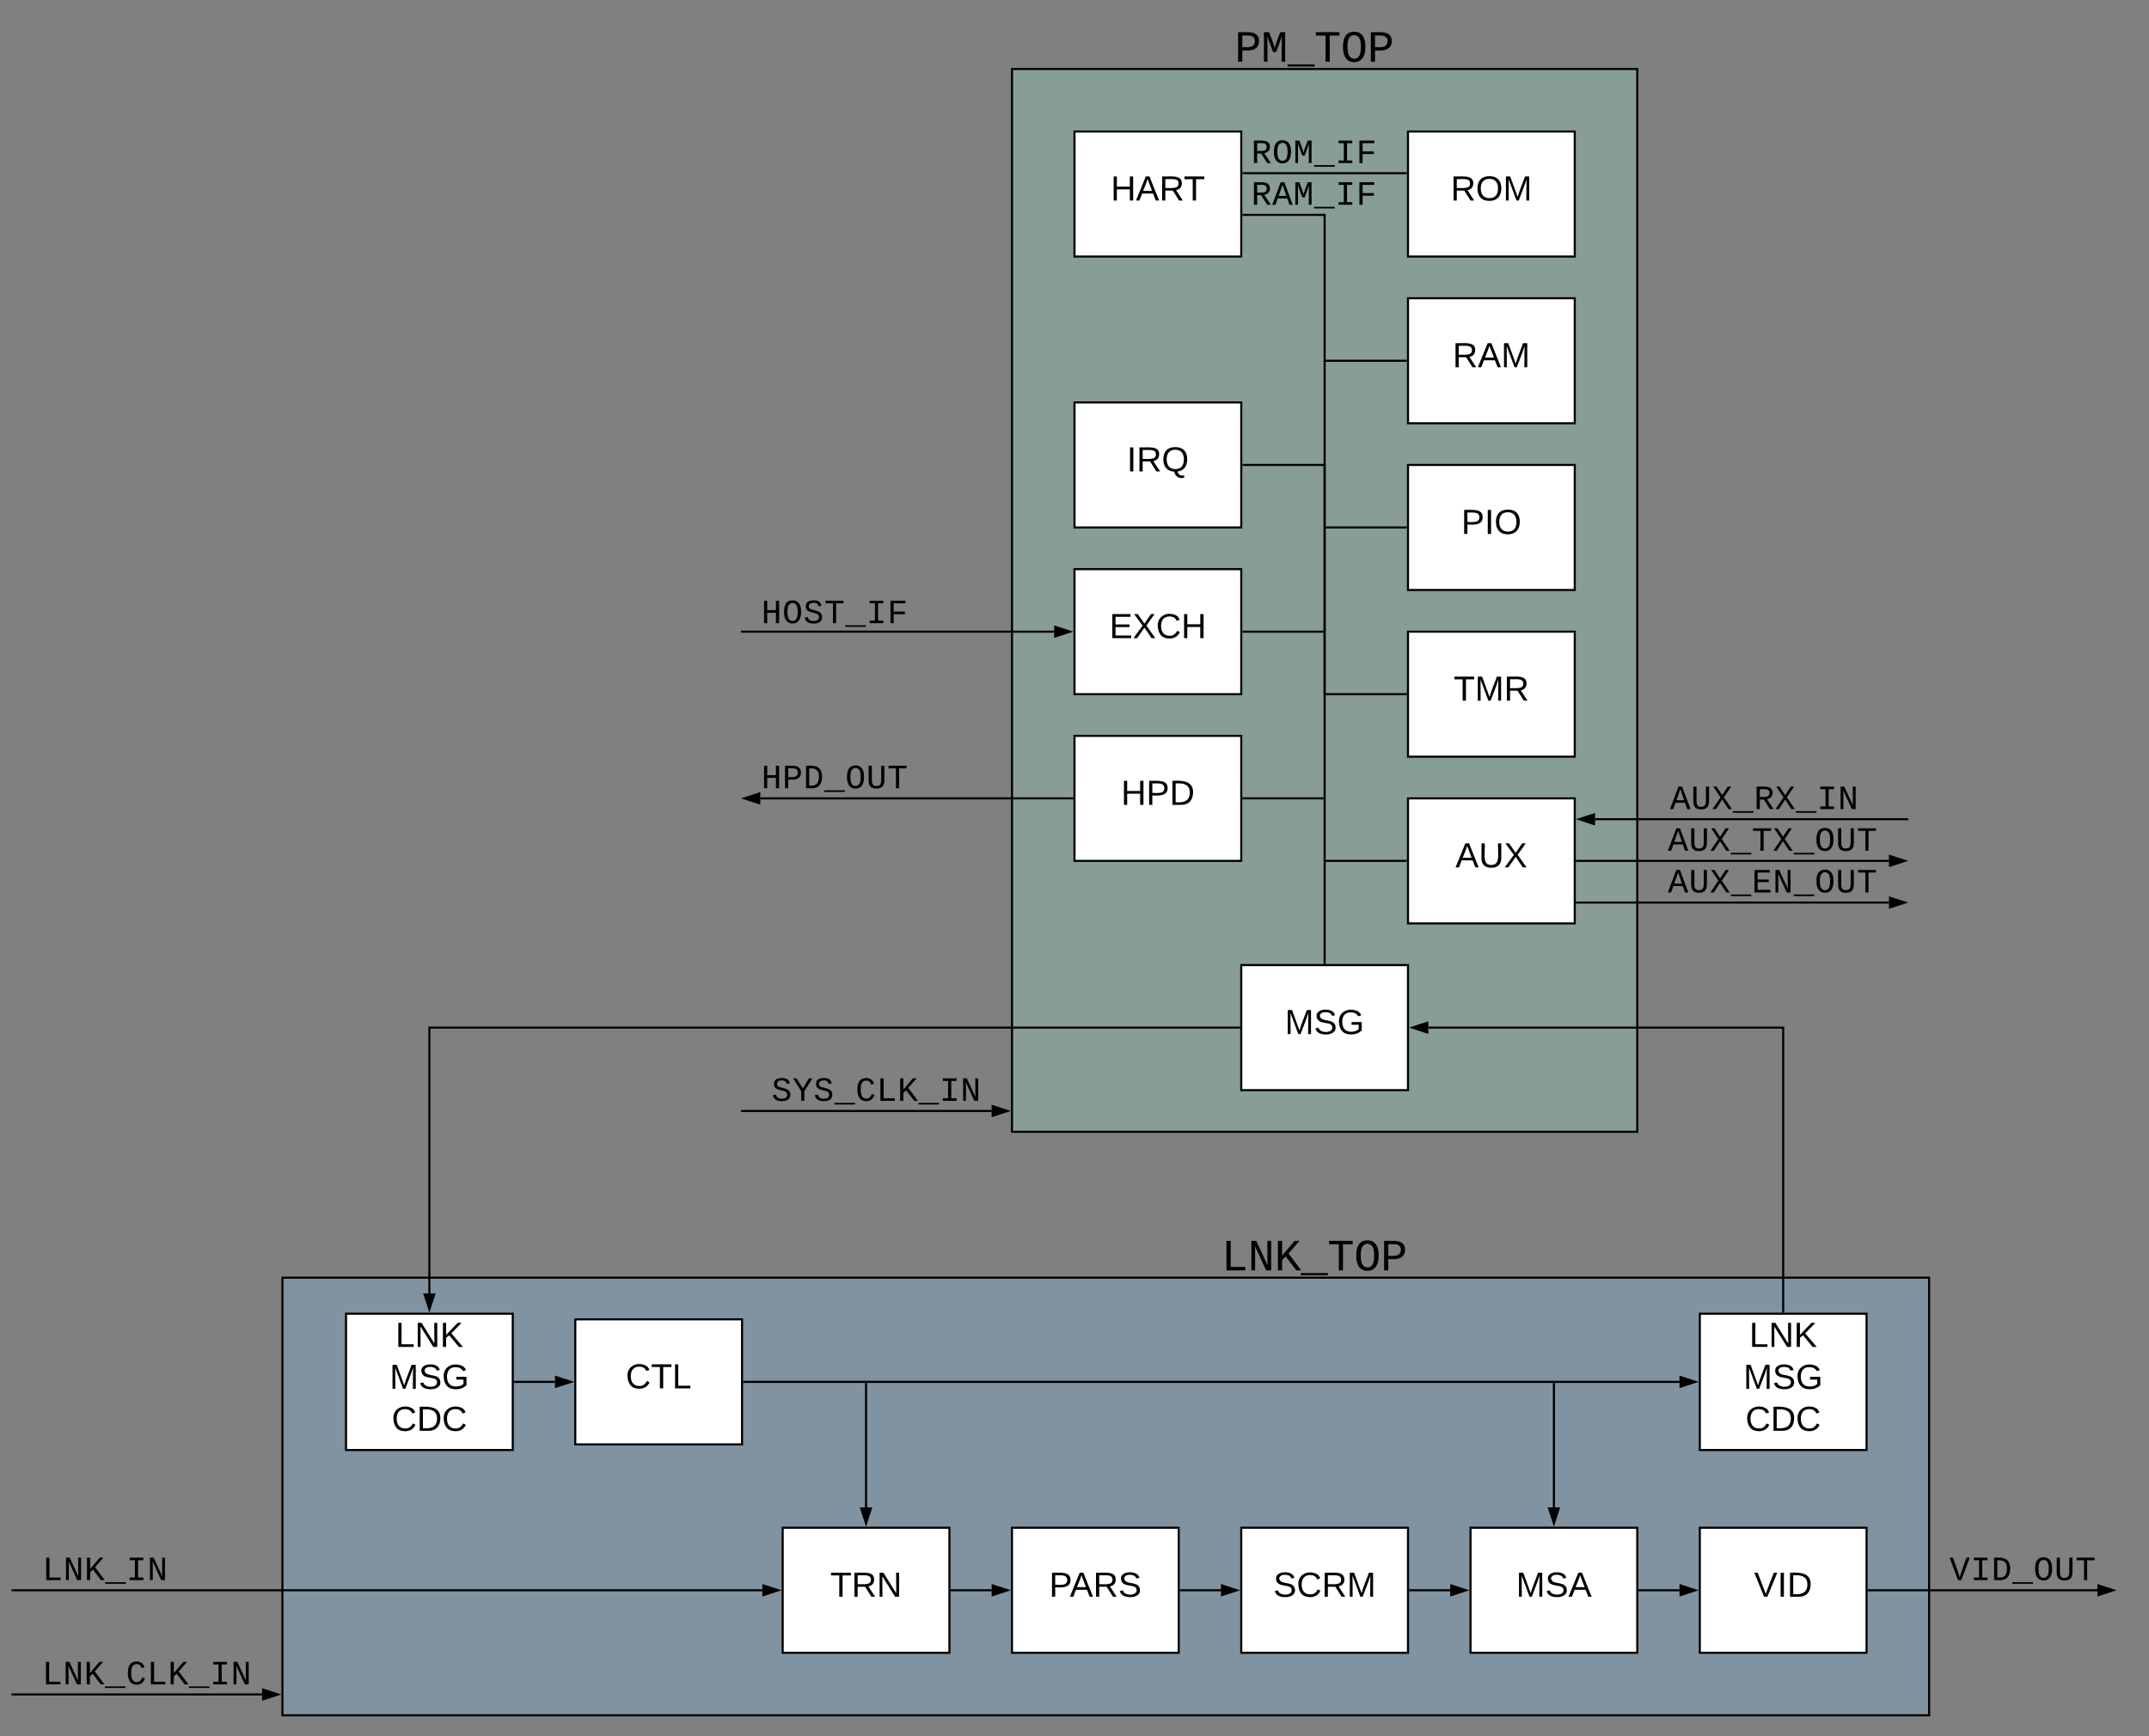 <svg xmlns="http://www.w3.org/2000/svg" xmlns:xlink="http://www.w3.org/1999/xlink" xmlns:lucid="lucid" width="2062" height="1666.22"><rect width="100%" height="100%" fill="#808080" stroke="none"/><g transform="translate(411 -73.778)" lucid:page-tab-id="usNjMIiytd65"><path d="M560 140h600v1020H560z" stroke="#000" stroke-width="2" fill="#99d5ca" fill-opacity=".33"/><path d="M620 200h160v120H620z" stroke="#000" stroke-width="2" fill="#fff"/><use xlink:href="#a" transform="matrix(1,0,0,1,625,205) translate(29.793 61.219)"/><path d="M940 200h160v120H940z" stroke="#000" stroke-width="2" fill="#fff"/><use xlink:href="#b" transform="matrix(1,0,0,1,945,205) translate(35.945 61.219)"/><path d="M782 240h156" stroke="#000" stroke-width="2" fill="none"/><path d="M782.03 241H781v-2h1.03zM939 241h-1.03v-2H939z" stroke="#000" stroke-width=".05"/><path d="M940 360h160v120H940z" stroke="#000" stroke-width="2" fill="#fff"/><use xlink:href="#c" transform="matrix(1,0,0,1,945,365) translate(37.809 61.219)"/><path d="M782 280h78v140h78" stroke="#000" stroke-width="2" fill="none"/><path d="M782.03 281H781v-2h1.03zM939 421h-1.03v-2H939z" stroke="#000" stroke-width=".05"/><path d="M940 520h160v120H940z" stroke="#000" stroke-width="2" fill="#fff"/><use xlink:href="#d" transform="matrix(1,0,0,1,945,525) translate(46.105 61.219)"/><path d="M860 421v577M860 421.03V420" stroke="#000" stroke-width="2" fill="none"/><path d="M861 999h-2v-1.03h2z" stroke="#000" stroke-width=".05"/><path d="M940 680h160v120H940z" stroke="#000" stroke-width="2" fill="#fff"/><use xlink:href="#e" transform="matrix(1,0,0,1,945,685) translate(38.788 61.219)"/><path d="M780 1000h160v120H780z" stroke="#000" stroke-width="2" fill="#fff"/><use xlink:href="#f" transform="matrix(1,0,0,1,785,1005) translate(36.831 61.219)"/><path d="M620 460h160v120H620z" stroke="#000" stroke-width="2" fill="#fff"/><use xlink:href="#g" transform="matrix(1,0,0,1,625,465) translate(45.219 61.219)"/><path d="M620 620h160v120H620z" stroke="#000" stroke-width="2" fill="#fff"/><use xlink:href="#h" transform="matrix(1,0,0,1,625,625) translate(28.488 61.219)"/><path d="M782 520h78v220h78" stroke="#000" stroke-width="2" fill="none"/><path d="M782.03 521H781v-2h1.03zM939 741h-1.03v-2H939z" stroke="#000" stroke-width=".05"/><path d="M861 580h77M861.03 580H860" stroke="#000" stroke-width="2" fill="none"/><path d="M939 581h-1.03v-2H939z" stroke="#000" stroke-width=".05"/><path d="M800 198.22h100v43.56H800z" stroke="#000" stroke-opacity="0" stroke-width="2" fill="#fff" fill-opacity="0"/><use xlink:href="#i" transform="matrix(1,0,0,1,805,203.222) translate(-15.41 27.06)"/><path d="M800 238.22h100v43.56H800z" stroke="#000" stroke-opacity="0" stroke-width="2" fill="#fff" fill-opacity="0"/><use xlink:href="#j" transform="matrix(1,0,0,1,805,243.222) translate(-15.41 27.06)"/><path d="M782 680h77" stroke="#000" stroke-width="2" fill="none"/><path d="M782.03 681H781v-2h1.03z" stroke="#000" stroke-width=".05"/><path d="M858.97 680H860" stroke="#000" stroke-width="2" fill="none"/><path d="M800 93.78h100v52.44H800z" stroke="#000" stroke-opacity="0" stroke-width="2" fill="#fff" fill-opacity="0"/><use xlink:href="#k" transform="matrix(1,0,0,1,805,98.778) translate(-31.412 34.225)"/><path d="M800 1253.78h100v52.44H800z" stroke="#000" stroke-opacity="0" stroke-width="2" fill="#fff" fill-opacity="0"/><use xlink:href="#l" transform="matrix(1,0,0,1,805,1258.778) translate(-44.148 34.225)"/><path d="M301 680h299.5M301.03 680H300" stroke="#000" stroke-width="2" fill="none"/><path d="M615.76 680l-14.26 4.64v-9.28z" stroke="#000" stroke-width="2"/><path d="M340 639.82h100v43.56H340z" stroke="#000" stroke-opacity="0" stroke-width="2" fill="#fff" fill-opacity="0"/><use xlink:href="#m" transform="matrix(1,0,0,1,345,644.822) translate(-25.478 27.06)"/><path d="M618 840H318.5" stroke="#000" stroke-width="2" fill="none"/><path d="M619 841h-1.03v-2H619z" stroke="#000" stroke-width=".05"/><path d="M303.24 840l14.26-4.64v9.28z" stroke="#000" stroke-width="2"/><path d="M340 798.22h100v43.56H340z" stroke="#000" stroke-opacity="0" stroke-width="2" fill="#fff" fill-opacity="0"/><use xlink:href="#n" transform="matrix(1,0,0,1,345,803.222) translate(-25.478 27.06)"/><path d="M1419 860h-299.5M1418.97 860h1.03" stroke="#000" stroke-width="2" fill="none"/><path d="M1104.24 860l14.26-4.64v9.28z" stroke="#000" stroke-width="2"/><path d="M1232 818.22h100v43.56h-100z" stroke="#000" stroke-opacity="0" stroke-width="2" fill="#fff" fill-opacity="0"/><use xlink:href="#o" transform="matrix(1,0,0,1,1237,823.222) translate(-45.615 27.06)"/><path d="M1401.5 900H1102" stroke="#000" stroke-width="2" fill="none"/><path d="M1416.76 900l-14.26 4.64v-9.28z" stroke="#000" stroke-width="2"/><path d="M1102.03 901H1101v-2h1.03z" stroke="#000" stroke-width=".05"/><path d="M1240 858.22h100v43.56h-100z" stroke="#000" stroke-opacity="0" stroke-width="2" fill="#fff" fill-opacity="0"/><use xlink:href="#p" transform="matrix(1,0,0,1,1245,863.222) translate(-55.683 27.06)"/><path d="M1401.5 940H1102" stroke="#000" stroke-width="2" fill="none"/><path d="M1416.76 940l-14.26 4.64v-9.28z" stroke="#000" stroke-width="2"/><path d="M1102.03 941H1101v-2h1.03z" stroke="#000" stroke-width=".05"/><path d="M1240 898.22h100v43.56h-100z" stroke="#000" stroke-opacity="0" stroke-width="2" fill="#fff" fill-opacity="0"/><use xlink:href="#q" transform="matrix(1,0,0,1,1245,903.222) translate(-55.683 27.06)"/><path d="M940 840h160v120H940z" stroke="#000" stroke-width="2" fill="#fff"/><use xlink:href="#r" transform="matrix(1,0,0,1,945,845) translate(40.559 61.219)"/><path d="M620 780h160v120H620z" stroke="#000" stroke-width="2" fill="#fff"/><use xlink:href="#s" transform="matrix(1,0,0,1,625,785) translate(39.673 61.219)"/><path d="M861 900h77M861.03 900H860" stroke="#000" stroke-width="2" fill="none"/><path d="M939 901h-1.03v-2H939z" stroke="#000" stroke-width=".05"/><path d="M782 840h77" stroke="#000" stroke-width="2" fill="none"/><path d="M782.03 841H781v-2h1.03z" stroke="#000" stroke-width=".05"/><path d="M858.97 840H860" stroke="#000" stroke-width="2" fill="none"/><path d="M-140 1300h1580v420H-140z" stroke="#000" stroke-width="2" fill="#83bbe5" fill-opacity=".33"/><path d="M141 1340h160v120H141z" stroke="#000" stroke-width="2" fill="#fff"/><use xlink:href="#t" transform="matrix(1,0,0,1,146,1345) translate(43.402 61.219)"/><path d="M-79 1334.6H81v130.8H-79z" stroke="#000" stroke-width="2" fill="#fff"/><use xlink:href="#u" transform="matrix(1,0,0,1,-74,1339.6) translate(42.423 26.844)"/><use xlink:href="#v" transform="matrix(1,0,0,1,-74,1339.6) translate(36.831 67.111)"/><use xlink:href="#w" transform="matrix(1,0,0,1,-74,1339.6) translate(38.788 107.378)"/><path d="M83 1400h38.5" stroke="#000" stroke-width="2" fill="none"/><path d="M83.03 1401H82v-2h1.03z" stroke="#000" stroke-width=".05"/><path d="M136.76 1400l-14.26 4.64v-9.28z" stroke="#000" stroke-width="2"/><path d="M778 1060H1v255.1" stroke="#000" stroke-width="2" fill="none"/><path d="M779 1061h-1.03v-2H779z" stroke="#000" stroke-width=".05"/><path d="M1 1330.36l-4.64-14.26h9.28z" stroke="#000" stroke-width="2"/><path d="M1480 1558.22h100v43.56h-100z" stroke="#000" stroke-opacity="0" stroke-width="2" fill="#fff" fill-opacity="0"/><use xlink:href="#x" transform="matrix(1,0,0,1,1485,1563.222) translate(-25.478 27.06)"/><path d="M-360 1558.22h100v43.56h-100z" stroke="#000" stroke-opacity="0" stroke-width="2" fill="#fff" fill-opacity="0"/><use xlink:href="#y" transform="matrix(1,0,0,1,-355,1563.222) translate(-15.41 27.06)"/><path d="M-320 1658.22h100v43.56h-100z" stroke="#000" stroke-opacity="0" stroke-width="2" fill="#fff" fill-opacity="0"/><use xlink:href="#z" transform="matrix(1,0,0,1,-315,1663.222) translate(-55.683 27.06)"/><path d="M540.5 1140H301" stroke="#000" stroke-width="2" fill="none"/><path d="M555.76 1140l-14.26 4.64v-9.28z" stroke="#000" stroke-width="2"/><path d="M301.03 1140H300" stroke="#000" stroke-width="2" fill="none"/><path d="M380 1098.22h100v43.56H380z" stroke="#000" stroke-opacity="0" stroke-width="2" fill="#fff" fill-opacity="0"/><use xlink:href="#A" transform="matrix(1,0,0,1,385,1103.222) translate(-55.683 27.06)"/><path d="M340 1540h160v120H340z" stroke="#000" stroke-width="2" fill="#fff"/><use xlink:href="#B" transform="matrix(1,0,0,1,345,1545) translate(40.652 61.219)"/><path d="M560 1540h160v120H560z" stroke="#000" stroke-width="2" fill="#fff"/><use xlink:href="#C" transform="matrix(1,0,0,1,565,1545) translate(30.632 61.219)"/><path d="M780 1540h160v120H780z" stroke="#000" stroke-width="2" fill="#fff"/><use xlink:href="#D" transform="matrix(1,0,0,1,785,1545) translate(25.739 61.219)"/><path d="M1000 1540h160v120h-160z" stroke="#000" stroke-width="2" fill="#fff"/><use xlink:href="#E" transform="matrix(1,0,0,1,1005,1545) translate(38.695 61.219)"/><path d="M1220 1540h160v120h-160z" stroke="#000" stroke-width="2" fill="#fff"/><use xlink:href="#F" transform="matrix(1,0,0,1,1225,1545) translate(47.084 61.219)"/><path d="M1162 1600h38.5" stroke="#000" stroke-width="2" fill="none"/><path d="M1162.03 1601H1161v-2h1.03z" stroke="#000" stroke-width=".05"/><path d="M1215.76 1600l-14.26 4.64v-9.28z" stroke="#000" stroke-width="2"/><path d="M942 1600h38.5" stroke="#000" stroke-width="2" fill="none"/><path d="M942.03 1601H941v-2h1.03z" stroke="#000" stroke-width=".05"/><path d="M995.76 1600l-14.26 4.64v-9.28z" stroke="#000" stroke-width="2"/><path d="M722 1600h38.5" stroke="#000" stroke-width="2" fill="none"/><path d="M722.03 1601H721v-2h1.03z" stroke="#000" stroke-width=".05"/><path d="M775.76 1600l-14.26 4.64v-9.28z" stroke="#000" stroke-width="2"/><path d="M502 1600h38.5" stroke="#000" stroke-width="2" fill="none"/><path d="M502.03 1601H501v-2h1.03z" stroke="#000" stroke-width=".05"/><path d="M555.76 1600l-14.26 4.64v-9.28z" stroke="#000" stroke-width="2"/><path d="M1220 1334.6h160v130.8h-160z" stroke="#000" stroke-width="2" fill="#fff"/><use xlink:href="#u" transform="matrix(1,0,0,1,1225,1339.6) translate(42.423 26.844)"/><use xlink:href="#v" transform="matrix(1,0,0,1,1225,1339.6) translate(36.831 67.111)"/><use xlink:href="#w" transform="matrix(1,0,0,1,1225,1339.6) translate(38.788 107.378)"/><path d="M303 1400h897.5" stroke="#000" stroke-width="2" fill="none"/><path d="M303.03 1401H302v-2h1.03z" stroke="#000" stroke-width=".05"/><path d="M1215.76 1400l-14.26 4.64v-9.28z" stroke="#000" stroke-width="2"/><path d="M1080 1520.5V1401" stroke="#000" stroke-width="2" fill="none"/><path d="M1080 1535.76l-4.64-14.26h9.28z" stroke="#000" stroke-width="2"/><path d="M1080 1401.03V1400M420 1520.5V1401" stroke="#000" stroke-width="2" fill="none"/><path d="M420 1535.76l-4.64-14.26h9.28z" stroke="#000" stroke-width="2"/><path d="M420 1401.03V1400M1300 1332.6V1060H959.5" stroke="#000" stroke-width="2" fill="none"/><path d="M1301 1333.6h-2v-1.03h2z" stroke="#000" stroke-width=".05"/><path d="M944.24 1060l14.26-4.64v9.28z" stroke="#000" stroke-width="2"/><path d="M1382 1600h219.5" stroke="#000" stroke-width="2" fill="none"/><path d="M1382.03 1601H1381v-2h1.03z" stroke="#000" stroke-width=".05"/><path d="M1616.76 1600l-14.26 4.64v-9.28z" stroke="#000" stroke-width="2"/><path d="M320.5 1600H-399" stroke="#000" stroke-width="2" fill="none"/><path d="M335.76 1600l-14.26 4.64v-9.28z" stroke="#000" stroke-width="2"/><path d="M-398.97 1600H-400M-159.5 1700H-399" stroke="#000" stroke-width="2" fill="none"/><path d="M-144.24 1700l-14.26 4.64v-9.28z" stroke="#000" stroke-width="2"/><path d="M-398.97 1700H-400" stroke="#000" stroke-width="2" fill="none"/><defs><path d="M197 0v-115H63V0H30v-248h33v105h134v-105h34V0h-34" id="G"/><path d="M205 0l-28-72H64L36 0H1l101-248h38L239 0h-34zm-38-99l-47-123c-12 45-31 82-46 123h93" id="H"/><path d="M233-177c-1 41-23 64-60 70L243 0h-38l-65-103H63V0H30v-248c88 3 205-21 203 71zM63-129c60-2 137 13 137-47 0-61-80-42-137-45v92" id="I"/><path d="M127-220V0H93v-220H8v-28h204v28h-85" id="J"/><g id="a"><use transform="matrix(0.093,0,0,0.093,0,0)" xlink:href="#G"/><use transform="matrix(0.093,0,0,0.093,24.141,0)" xlink:href="#H"/><use transform="matrix(0.093,0,0,0.093,46.512,0)" xlink:href="#I"/><use transform="matrix(0.093,0,0,0.093,70.001,0)" xlink:href="#J"/></g><path d="M140-251c81 0 123 46 123 126C263-46 219 4 140 4 59 4 17-45 17-125s42-126 123-126zm0 227c63 0 89-41 89-101s-29-99-89-99c-61 0-89 39-89 99S79-25 140-24" id="K"/><path d="M240 0l2-218c-23 76-54 145-80 218h-23L58-218 59 0H30v-248h44l77 211c21-75 51-140 76-211h43V0h-30" id="L"/><g id="b"><use transform="matrix(0.093,0,0,0.093,0,0)" xlink:href="#I"/><use transform="matrix(0.093,0,0,0.093,24.141,0)" xlink:href="#K"/><use transform="matrix(0.093,0,0,0.093,50.24,0)" xlink:href="#L"/></g><g id="c"><use transform="matrix(0.093,0,0,0.093,0,0)" xlink:href="#I"/><use transform="matrix(0.093,0,0,0.093,24.141,0)" xlink:href="#H"/><use transform="matrix(0.093,0,0,0.093,46.512,0)" xlink:href="#L"/></g><path d="M30-248c87 1 191-15 191 75 0 78-77 80-158 76V0H30v-248zm33 125c57 0 124 11 124-50 0-59-68-47-124-48v98" id="M"/><path d="M33 0v-248h34V0H33" id="N"/><g id="d"><use transform="matrix(0.093,0,0,0.093,0,0)" xlink:href="#M"/><use transform="matrix(0.093,0,0,0.093,22.37,0)" xlink:href="#N"/><use transform="matrix(0.093,0,0,0.093,31.691,0)" xlink:href="#K"/></g><g id="e"><use transform="matrix(0.093,0,0,0.093,0,0)" xlink:href="#J"/><use transform="matrix(0.093,0,0,0.093,20.413,0)" xlink:href="#L"/><use transform="matrix(0.093,0,0,0.093,48.283,0)" xlink:href="#I"/></g><path d="M185-189c-5-48-123-54-124 2 14 75 158 14 163 119 3 78-121 87-175 55-17-10-28-26-33-46l33-7c5 56 141 63 141-1 0-78-155-14-162-118-5-82 145-84 179-34 5 7 8 16 11 25" id="O"/><path d="M143 4C61 4 22-44 18-125c-5-107 100-154 193-111 17 8 29 25 37 43l-32 9c-13-25-37-40-76-40-61 0-88 39-88 99 0 61 29 100 91 101 35 0 62-11 79-27v-45h-74v-28h105v86C228-13 192 4 143 4" id="P"/><g id="f"><use transform="matrix(0.093,0,0,0.093,0,0)" xlink:href="#L"/><use transform="matrix(0.093,0,0,0.093,27.87,0)" xlink:href="#O"/><use transform="matrix(0.093,0,0,0.093,50.24,0)" xlink:href="#P"/></g><path d="M140-251c81 0 123 46 123 126C263-53 228-8 163 1c7 30 30 48 69 40v23c-55 16-95-15-103-61C56-3 17-48 17-125c0-80 42-126 123-126zm0 227c63 0 89-41 89-101s-29-99-89-99c-61 0-89 39-89 99S79-25 140-24" id="Q"/><g id="g"><use transform="matrix(0.093,0,0,0.093,0,0)" xlink:href="#N"/><use transform="matrix(0.093,0,0,0.093,9.321,0)" xlink:href="#I"/><use transform="matrix(0.093,0,0,0.093,33.462,0)" xlink:href="#Q"/></g><path d="M30 0v-248h187v28H63v79h144v27H63v87h162V0H30" id="R"/><path d="M195 0l-74-108L45 0H8l94-129-87-119h37l69 98 67-98h37l-84 118L233 0h-38" id="S"/><path d="M212-179c-10-28-35-45-73-45-59 0-87 40-87 99 0 60 29 101 89 101 43 0 62-24 78-52l27 14C228-24 195 4 139 4 59 4 22-46 18-125c-6-104 99-153 187-111 19 9 31 26 39 46" id="T"/><g id="h"><use transform="matrix(0.093,0,0,0.093,0,0)" xlink:href="#R"/><use transform="matrix(0.093,0,0,0.093,22.37,0)" xlink:href="#S"/><use transform="matrix(0.093,0,0,0.093,44.741,0)" xlink:href="#T"/><use transform="matrix(0.093,0,0,0.093,68.882,0)" xlink:href="#G"/></g><path d="M1121-976c0 225-142 341-344 379L1177 0H957L591-575H353V0H162v-1349h482c281 3 477 100 477 373zM633-726c181-1 296-73 296-247 0-149-101-223-304-223H353v470h280" id="U"/><path d="M102-681c0-398 126-689 513-689 165 0 291 58 379 174s132 287 132 515c-1 318-88 554-298 657-123 61-317 58-438-3-206-104-288-341-288-654zm749 406c94-160 97-656-5-807-57-85-130-132-231-132-104 0-178 47-234 132-101 153-99 655 1 809 57 89 130 138 232 138 109 0 184-49 237-140" id="V"/><path d="M285-1169c8 382 2 780 4 1169H129v-1349h237c86 239 188 461 253 720 69-258 169-481 255-720h225V0H937c2-390-5-788 6-1169-75 255-170 488-259 729H547c-90-240-185-475-262-729" id="W"/><path d="M-5 220v-96h1238v96H-5" id="X"/><path d="M202-1349h823v156H709v1037h316V0H202v-156h316v-1037H202v-156" id="Y"/><path d="M385-1193v494h676v158H385V0H194v-1349h891v156H385" id="Z"/><g id="i"><use transform="matrix(0.016,0,0,0.016,0,0)" xlink:href="#U"/><use transform="matrix(0.016,0,0,0.016,20.137,0)" xlink:href="#V"/><use transform="matrix(0.016,0,0,0.016,40.273,0)" xlink:href="#W"/><use transform="matrix(0.016,0,0,0.016,60.41,0)" xlink:href="#X"/><use transform="matrix(0.016,0,0,0.016,80.546,0)" xlink:href="#Y"/><use transform="matrix(0.016,0,0,0.016,100.683,0)" xlink:href="#Z"/></g><path d="M1034 0L896-382H333L196 0H0l510-1349h217L1228 0h-194zM847-531c-77-225-157-447-231-674-69 231-154 451-232 674h463" id="aa"/><g id="j"><use transform="matrix(0.016,0,0,0.016,0,0)" xlink:href="#U"/><use transform="matrix(0.016,0,0,0.016,20.137,0)" xlink:href="#aa"/><use transform="matrix(0.016,0,0,0.016,40.273,0)" xlink:href="#W"/><use transform="matrix(0.016,0,0,0.016,60.41,0)" xlink:href="#X"/><use transform="matrix(0.016,0,0,0.016,80.546,0)" xlink:href="#Y"/><use transform="matrix(0.016,0,0,0.016,100.683,0)" xlink:href="#Z"/></g><path d="M622-1349c296 4 497 117 497 404 0 282-193 424-485 431H353V0H162v-1349h460zm-15 684c195-3 320-88 320-277 0-184-129-255-328-254H353v531h254" id="ab"/><path d="M709-1193V0H519v-1193H76v-156h1076v156H709" id="ac"/><g id="k"><use transform="matrix(0.021,0,0,0.021,0,0)" xlink:href="#ab"/><use transform="matrix(0.021,0,0,0.021,25.471,0)" xlink:href="#W"/><use transform="matrix(0.021,0,0,0.021,50.942,0)" xlink:href="#X"/><use transform="matrix(0.021,0,0,0.021,76.412,0)" xlink:href="#ac"/><use transform="matrix(0.021,0,0,0.021,101.883,0)" xlink:href="#V"/><use transform="matrix(0.021,0,0,0.021,127.354,0)" xlink:href="#ab"/></g><path d="M237 0v-1349h191v1193h672V0H237" id="ad"/><path d="M912-211c-10-84-18-177-18-274v-864h172V0H836L316-1130c7 79 16 167 16 254V0H162v-1349h222" id="ae"/><path d="M1003 0L516-638 353-469V0H162v-1349h191v673l572-673h225L646-777 1227 0h-224" id="af"/><g id="l"><use transform="matrix(0.021,0,0,0.021,0,0)" xlink:href="#ad"/><use transform="matrix(0.021,0,0,0.021,25.471,0)" xlink:href="#ae"/><use transform="matrix(0.021,0,0,0.021,50.942,0)" xlink:href="#af"/><use transform="matrix(0.021,0,0,0.021,76.412,0)" xlink:href="#X"/><use transform="matrix(0.021,0,0,0.021,101.883,0)" xlink:href="#ac"/><use transform="matrix(0.021,0,0,0.021,127.354,0)" xlink:href="#V"/><use transform="matrix(0.021,0,0,0.021,152.825,0)" xlink:href="#ab"/></g><path d="M875 0v-623H353V0H162v-1349h191v566h522v-566h191V0H875" id="ag"/><path d="M614-1226c-167 1-283 53-283 213 0 183 186 193 334 234 230 63 463 120 463 409 0 286-219 387-518 390C309 23 131-98 79-338l185-37c34 165 149 248 351 246 184-2 324-58 324-238 0-203-207-221-372-266-210-57-422-111-422-377 0-267 201-356 470-360 279-5 430 101 480 324l-188 33c-28-141-121-215-293-213" id="ah"/><g id="m"><use transform="matrix(0.016,0,0,0.016,0,0)" xlink:href="#ag"/><use transform="matrix(0.016,0,0,0.016,20.137,0)" xlink:href="#V"/><use transform="matrix(0.016,0,0,0.016,40.273,0)" xlink:href="#ah"/><use transform="matrix(0.016,0,0,0.016,60.41,0)" xlink:href="#ac"/><use transform="matrix(0.016,0,0,0.016,80.546,0)" xlink:href="#X"/><use transform="matrix(0.016,0,0,0.016,100.683,0)" xlink:href="#Y"/><use transform="matrix(0.016,0,0,0.016,120.82,0)" xlink:href="#Z"/></g><path d="M473-1349c438-1 655 221 652 661C1122-268 945-8 532 0H162v-1349h311zm42 1193c308-4 416-205 418-532 2-330-131-509-459-505H353v1037h162" id="ai"/><path d="M604-135c236 0 291-142 291-376v-838h190v859c5 340-142 510-480 510-326 0-463-164-463-492v-877h191v851c-3 222 46 363 271 363" id="aj"/><g id="n"><use transform="matrix(0.016,0,0,0.016,0,0)" xlink:href="#ag"/><use transform="matrix(0.016,0,0,0.016,20.137,0)" xlink:href="#ab"/><use transform="matrix(0.016,0,0,0.016,40.273,0)" xlink:href="#ai"/><use transform="matrix(0.016,0,0,0.016,60.41,0)" xlink:href="#X"/><use transform="matrix(0.016,0,0,0.016,80.546,0)" xlink:href="#V"/><use transform="matrix(0.016,0,0,0.016,100.683,0)" xlink:href="#aj"/><use transform="matrix(0.016,0,0,0.016,120.82,0)" xlink:href="#ac"/></g><path d="M614-836l333-513h205L717-705 1193 0H988L614-573 241 0H36l476-705-435-644h205" id="ak"/><g id="o"><use transform="matrix(0.016,0,0,0.016,0,0)" xlink:href="#aa"/><use transform="matrix(0.016,0,0,0.016,20.137,0)" xlink:href="#aj"/><use transform="matrix(0.016,0,0,0.016,40.273,0)" xlink:href="#ak"/><use transform="matrix(0.016,0,0,0.016,60.41,0)" xlink:href="#X"/><use transform="matrix(0.016,0,0,0.016,80.546,0)" xlink:href="#U"/><use transform="matrix(0.016,0,0,0.016,100.683,0)" xlink:href="#ak"/><use transform="matrix(0.016,0,0,0.016,120.82,0)" xlink:href="#X"/><use transform="matrix(0.016,0,0,0.016,140.956,0)" xlink:href="#Y"/><use transform="matrix(0.016,0,0,0.016,161.093,0)" xlink:href="#ae"/></g><g id="p"><use transform="matrix(0.016,0,0,0.016,0,0)" xlink:href="#aa"/><use transform="matrix(0.016,0,0,0.016,20.137,0)" xlink:href="#aj"/><use transform="matrix(0.016,0,0,0.016,40.273,0)" xlink:href="#ak"/><use transform="matrix(0.016,0,0,0.016,60.41,0)" xlink:href="#X"/><use transform="matrix(0.016,0,0,0.016,80.546,0)" xlink:href="#ac"/><use transform="matrix(0.016,0,0,0.016,100.683,0)" xlink:href="#ak"/><use transform="matrix(0.016,0,0,0.016,120.82,0)" xlink:href="#X"/><use transform="matrix(0.016,0,0,0.016,140.956,0)" xlink:href="#V"/><use transform="matrix(0.016,0,0,0.016,161.093,0)" xlink:href="#aj"/><use transform="matrix(0.016,0,0,0.016,181.229,0)" xlink:href="#ac"/></g><path d="M162 0v-1349h919v156H353v422h668v154H353v461h769V0H162" id="al"/><g id="q"><use transform="matrix(0.016,0,0,0.016,0,0)" xlink:href="#aa"/><use transform="matrix(0.016,0,0,0.016,20.137,0)" xlink:href="#aj"/><use transform="matrix(0.016,0,0,0.016,40.273,0)" xlink:href="#ak"/><use transform="matrix(0.016,0,0,0.016,60.41,0)" xlink:href="#X"/><use transform="matrix(0.016,0,0,0.016,80.546,0)" xlink:href="#al"/><use transform="matrix(0.016,0,0,0.016,100.683,0)" xlink:href="#ae"/><use transform="matrix(0.016,0,0,0.016,120.82,0)" xlink:href="#X"/><use transform="matrix(0.016,0,0,0.016,140.956,0)" xlink:href="#V"/><use transform="matrix(0.016,0,0,0.016,161.093,0)" xlink:href="#aj"/><use transform="matrix(0.016,0,0,0.016,181.229,0)" xlink:href="#ac"/></g><path d="M232-93c-1 65-40 97-104 97C67 4 28-28 28-90v-158h33c8 89-33 224 67 224 102 0 64-133 71-224h33v155" id="am"/><g id="r"><use transform="matrix(0.093,0,0,0.093,0,0)" xlink:href="#H"/><use transform="matrix(0.093,0,0,0.093,22.37,0)" xlink:href="#am"/><use transform="matrix(0.093,0,0,0.093,46.512,0)" xlink:href="#S"/></g><path d="M30-248c118-7 216 8 213 122C240-48 200 0 122 0H30v-248zM63-27c89 8 146-16 146-99s-60-101-146-95v194" id="an"/><g id="s"><use transform="matrix(0.093,0,0,0.093,0,0)" xlink:href="#G"/><use transform="matrix(0.093,0,0,0.093,24.141,0)" xlink:href="#M"/><use transform="matrix(0.093,0,0,0.093,46.512,0)" xlink:href="#an"/></g><path d="M30 0v-248h33v221h125V0H30" id="ao"/><g id="t"><use transform="matrix(0.093,0,0,0.093,0,0)" xlink:href="#T"/><use transform="matrix(0.093,0,0,0.093,24.141,0)" xlink:href="#J"/><use transform="matrix(0.093,0,0,0.093,44.554,0)" xlink:href="#ao"/></g><path d="M190 0L58-211 59 0H30v-248h39L202-35l-2-213h31V0h-41" id="ap"/><path d="M194 0L95-120 63-95V0H30v-248h33v124l119-124h40L117-140 236 0h-42" id="aq"/><g id="u"><use transform="matrix(0.093,0,0,0.093,0,0)" xlink:href="#ao"/><use transform="matrix(0.093,0,0,0.093,18.642,0)" xlink:href="#ap"/><use transform="matrix(0.093,0,0,0.093,42.783,0)" xlink:href="#aq"/></g><g id="v"><use transform="matrix(0.093,0,0,0.093,0,0)" xlink:href="#L"/><use transform="matrix(0.093,0,0,0.093,27.87,0)" xlink:href="#O"/><use transform="matrix(0.093,0,0,0.093,50.24,0)" xlink:href="#P"/></g><g id="w"><use transform="matrix(0.093,0,0,0.093,0,0)" xlink:href="#T"/><use transform="matrix(0.093,0,0,0.093,24.141,0)" xlink:href="#an"/><use transform="matrix(0.093,0,0,0.093,48.283,0)" xlink:href="#T"/></g><path d="M713 0H515L10-1349h201C345-955 498-579 615-168c116-411 269-787 402-1181h201" id="ar"/><g id="x"><use transform="matrix(0.016,0,0,0.016,0,0)" xlink:href="#ar"/><use transform="matrix(0.016,0,0,0.016,20.137,0)" xlink:href="#Y"/><use transform="matrix(0.016,0,0,0.016,40.273,0)" xlink:href="#ai"/><use transform="matrix(0.016,0,0,0.016,60.41,0)" xlink:href="#X"/><use transform="matrix(0.016,0,0,0.016,80.546,0)" xlink:href="#V"/><use transform="matrix(0.016,0,0,0.016,100.683,0)" xlink:href="#aj"/><use transform="matrix(0.016,0,0,0.016,120.82,0)" xlink:href="#ac"/></g><g id="y"><use transform="matrix(0.016,0,0,0.016,0,0)" xlink:href="#ad"/><use transform="matrix(0.016,0,0,0.016,20.137,0)" xlink:href="#ae"/><use transform="matrix(0.016,0,0,0.016,40.273,0)" xlink:href="#af"/><use transform="matrix(0.016,0,0,0.016,60.41,0)" xlink:href="#X"/><use transform="matrix(0.016,0,0,0.016,80.546,0)" xlink:href="#Y"/><use transform="matrix(0.016,0,0,0.016,100.683,0)" xlink:href="#ae"/></g><path d="M650-1214c-281 0-336 244-336 533 0 295 60 546 347 546 188 0 263-142 322-282l159 65C1058-155 935 20 659 20c-401 0-546-295-546-701 0-407 135-689 536-689 264 0 391 146 466 335l-168 65c-47-129-127-244-297-244" id="as"/><g id="z"><use transform="matrix(0.016,0,0,0.016,0,0)" xlink:href="#ad"/><use transform="matrix(0.016,0,0,0.016,20.137,0)" xlink:href="#ae"/><use transform="matrix(0.016,0,0,0.016,40.273,0)" xlink:href="#af"/><use transform="matrix(0.016,0,0,0.016,60.41,0)" xlink:href="#X"/><use transform="matrix(0.016,0,0,0.016,80.546,0)" xlink:href="#as"/><use transform="matrix(0.016,0,0,0.016,100.683,0)" xlink:href="#ad"/><use transform="matrix(0.016,0,0,0.016,120.82,0)" xlink:href="#af"/><use transform="matrix(0.016,0,0,0.016,140.956,0)" xlink:href="#X"/><use transform="matrix(0.016,0,0,0.016,161.093,0)" xlink:href="#Y"/><use transform="matrix(0.016,0,0,0.016,181.229,0)" xlink:href="#ae"/></g><path d="M708-584V0H520v-584L36-1349h205l374 611 372-611h205" id="at"/><g id="A"><use transform="matrix(0.016,0,0,0.016,0,0)" xlink:href="#ah"/><use transform="matrix(0.016,0,0,0.016,20.137,0)" xlink:href="#at"/><use transform="matrix(0.016,0,0,0.016,40.273,0)" xlink:href="#ah"/><use transform="matrix(0.016,0,0,0.016,60.41,0)" xlink:href="#X"/><use transform="matrix(0.016,0,0,0.016,80.546,0)" xlink:href="#as"/><use transform="matrix(0.016,0,0,0.016,100.683,0)" xlink:href="#ad"/><use transform="matrix(0.016,0,0,0.016,120.82,0)" xlink:href="#af"/><use transform="matrix(0.016,0,0,0.016,140.956,0)" xlink:href="#X"/><use transform="matrix(0.016,0,0,0.016,161.093,0)" xlink:href="#Y"/><use transform="matrix(0.016,0,0,0.016,181.229,0)" xlink:href="#ae"/></g><g id="B"><use transform="matrix(0.093,0,0,0.093,0,0)" xlink:href="#J"/><use transform="matrix(0.093,0,0,0.093,20.413,0)" xlink:href="#I"/><use transform="matrix(0.093,0,0,0.093,44.554,0)" xlink:href="#ap"/></g><g id="C"><use transform="matrix(0.093,0,0,0.093,0,0)" xlink:href="#M"/><use transform="matrix(0.093,0,0,0.093,19.854,0)" xlink:href="#H"/><use transform="matrix(0.093,0,0,0.093,42.224,0)" xlink:href="#I"/><use transform="matrix(0.093,0,0,0.093,66.365,0)" xlink:href="#O"/></g><g id="D"><use transform="matrix(0.093,0,0,0.093,0,0)" xlink:href="#O"/><use transform="matrix(0.093,0,0,0.093,22.37,0)" xlink:href="#T"/><use transform="matrix(0.093,0,0,0.093,46.512,0)" xlink:href="#I"/><use transform="matrix(0.093,0,0,0.093,70.653,0)" xlink:href="#L"/></g><g id="E"><use transform="matrix(0.093,0,0,0.093,0,0)" xlink:href="#L"/><use transform="matrix(0.093,0,0,0.093,27.87,0)" xlink:href="#O"/><use transform="matrix(0.093,0,0,0.093,50.24,0)" xlink:href="#H"/></g><path d="M137 0h-34L2-248h35l83 218 83-218h36" id="au"/><g id="F"><use transform="matrix(0.093,0,0,0.093,0,0)" xlink:href="#au"/><use transform="matrix(0.093,0,0,0.093,22.37,0)" xlink:href="#N"/><use transform="matrix(0.093,0,0,0.093,31.691,0)" xlink:href="#an"/></g></defs></g></svg>